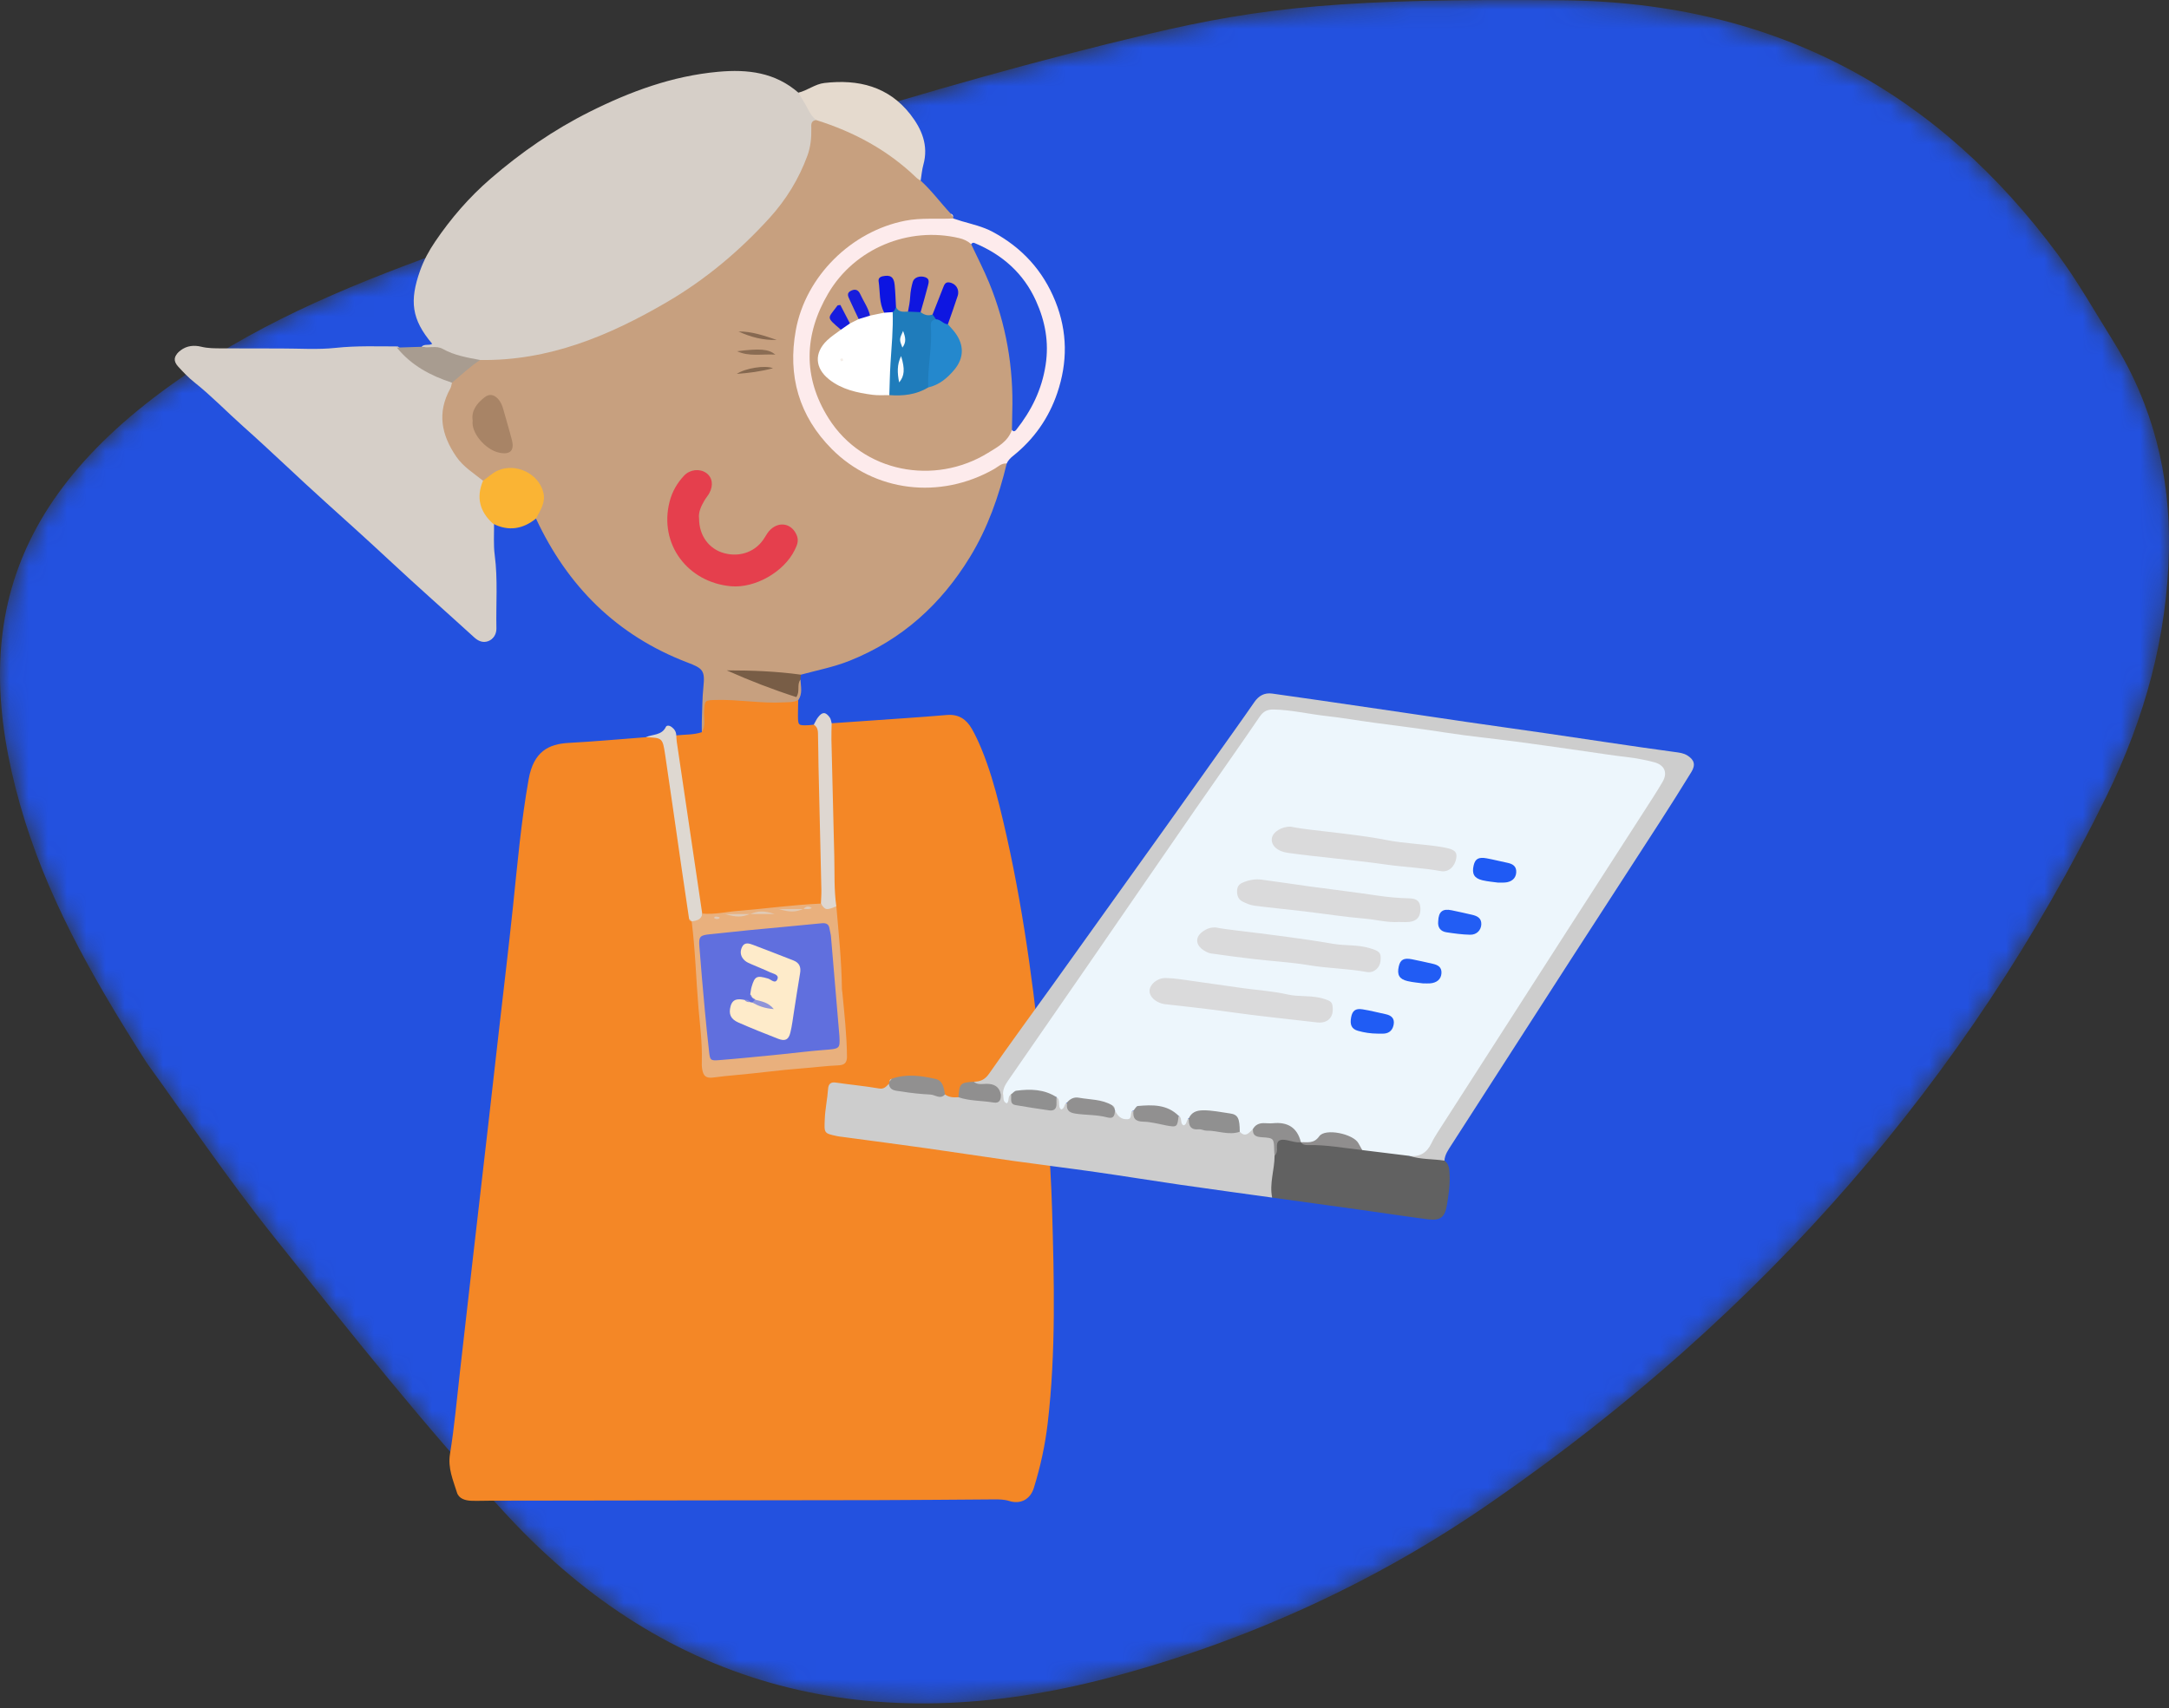 <svg xmlns="http://www.w3.org/2000/svg" width="113" height="89" viewBox="0 0 113 89" fill="none">
  <rect x="0" y="0" width="113" height="89" fill="#333333" stroke="none"/>
  <mask id="mask0_8486_44860" style="mask-type:alpha" maskUnits="userSpaceOnUse" x="0" y="0" width="113" height="89">
    <path d="M7.663 55.409C4.603 50.627 2.336 46.487 1.042 41.916C-1.601 32.577 0.434 25.209 11.197 18.536C15.659 15.769 20.654 13.94 25.672 12.195C36.906 8.288 48.196 4.529 59.849 1.77C65.815 0.357 70.18 -0.091 81.42 0.015C92.659 0.121 101.033 4.91 107.196 13.245C108.258 14.682 109.132 16.236 110.074 17.745C112.183 21.126 113.069 24.785 112.996 28.652C112.911 33.141 111.752 37.392 109.742 41.489C102.522 56.211 91.88 68.445 77.817 78.192C71.825 82.377 65.03 85.507 57.782 87.42C45.343 90.695 34.822 87.993 26.471 79.012C22.171 74.387 18.27 69.443 14.346 64.539C11.797 61.354 9.532 57.98 7.663 55.409Z" fill="white"/>
  </mask>
  <g mask="url(#mask0_8486_44860)">
    <path d="M7.663 55.409C4.603 50.627 2.336 46.487 1.042 41.916C-1.601 32.577 0.434 25.209 11.197 18.536C15.659 15.769 20.654 13.94 25.672 12.195C36.906 8.288 48.196 4.529 59.849 1.77C65.815 0.357 70.18 -0.091 81.42 0.015C92.659 0.121 101.033 4.91 107.196 13.245C108.258 14.682 109.132 16.236 110.074 17.745C112.183 21.126 113.069 24.785 112.996 28.652C112.911 33.141 111.752 37.392 109.742 41.489C102.522 56.211 91.88 68.445 77.817 78.192C71.825 82.377 65.03 85.507 57.782 87.42C45.343 90.695 34.822 87.993 26.471 79.012C22.171 74.387 18.27 69.443 14.346 64.539C11.797 61.354 9.532 57.98 7.663 55.409Z" fill="#2351DF"/>
  </g>
  <path fill-rule="evenodd" clip-rule="evenodd" d="M25.217 24.994C24.729 24.598 24.189 24.274 23.819 23.733C23.041 22.597 22.816 21.441 23.509 20.19C23.56 20.099 23.569 19.985 23.598 19.881C22.622 19.299 21.614 18.766 20.723 18.052C19.645 18.05 18.571 18.01 17.49 18.126C16.552 18.227 15.595 18.157 14.646 18.158C13.609 18.159 12.572 18.157 11.534 18.152C11.183 18.15 10.836 18.153 10.485 18.067C10.117 17.977 9.737 18.006 9.413 18.255C9.108 18.488 9.064 18.745 9.326 19.034C9.59 19.326 9.867 19.615 10.175 19.86C11.07 20.572 11.86 21.395 12.711 22.153C14.169 23.451 15.569 24.812 17.02 26.118C18.128 27.115 19.234 28.114 20.324 29.131C21.782 30.491 23.28 31.81 24.753 33.155C24.969 33.352 25.202 33.452 25.473 33.359C25.76 33.261 25.868 32.991 25.862 32.728C25.835 31.464 25.941 30.198 25.775 28.934C25.701 28.375 25.747 27.8 25.738 27.232C25.778 27.147 25.783 27.053 25.724 26.987C25.266 26.477 25.169 25.884 25.291 25.234C25.307 25.147 25.273 25.065 25.217 24.994Z" fill="#D6CFC8"/>
  <path fill-rule="evenodd" clip-rule="evenodd" d="M33.645 38.414C32.303 38.516 30.962 38.638 29.619 38.711C28.596 38.768 27.8 39.147 27.541 40.606C27.146 42.823 26.952 45.067 26.718 47.306C26.496 49.413 26.242 51.517 26.002 53.623C25.807 55.338 25.614 57.053 25.418 58.768C25.169 60.939 24.917 63.109 24.668 65.28C24.432 67.342 24.2 69.404 23.964 71.466C23.799 72.899 23.676 74.338 23.444 75.76C23.323 76.503 23.605 77.121 23.806 77.771C23.906 78.093 24.24 78.191 24.564 78.201C24.895 78.212 25.227 78.197 25.558 78.196C32.272 78.187 38.986 78.181 45.7 78.168C47.732 78.164 49.764 78.141 51.795 78.129C52.059 78.128 52.317 78.129 52.579 78.212C53.169 78.399 53.676 78.127 53.861 77.532C54.205 76.424 54.451 75.295 54.585 74.14C55.016 70.434 54.92 66.716 54.81 63.001C54.731 60.337 54.495 57.679 54.217 55.026C53.757 50.633 53.138 46.268 52.067 41.976C51.818 40.978 51.53 39.991 51.138 39.038C50.989 38.675 50.824 38.314 50.628 37.973C50.348 37.485 49.949 37.204 49.331 37.256C47.881 37.38 46.428 37.47 44.976 37.573C44.426 37.612 43.876 37.65 43.325 37.688C43.101 37.887 43.114 38.158 43.111 38.417C43.101 39.291 43.033 40.171 43.127 41.036C43.294 42.585 43.211 44.134 43.234 45.682C43.241 46.187 43.29 46.684 43.363 47.181C43.614 49.453 43.666 51.74 43.904 54.014C44.027 55.185 43.906 55.314 42.703 55.411C40.969 55.551 39.24 55.741 37.507 55.887C36.896 55.939 36.788 55.849 36.755 55.207C36.651 53.099 36.399 51.001 36.33 48.891C36.323 48.671 36.273 48.458 36.22 48.246C36.205 48.172 36.184 48.099 36.161 48.026C36.133 47.916 36.106 47.806 36.085 47.695C35.661 45.021 35.281 42.341 34.893 39.662C34.874 39.532 34.861 39.402 34.839 39.273C34.68 38.313 34.678 38.312 33.645 38.414Z" fill="#F48726"/>
  <path fill-rule="evenodd" clip-rule="evenodd" d="M41.589 36.478C41.824 36.145 41.72 35.776 41.704 35.417C41.682 35.418 41.648 35.411 41.64 35.422C41.16 36.053 41.158 36.057 40.326 35.746C39.693 35.509 39.059 35.276 38.391 35.024C39.382 35.148 40.34 35.189 41.298 35.254C41.454 35.265 41.606 35.275 41.729 35.154C42.578 34.924 43.442 34.758 44.265 34.429C46.988 33.34 49.029 31.49 50.537 29.018C51.461 27.504 52.036 25.862 52.447 24.154C52.071 23.891 51.835 24.232 51.572 24.372C48.823 25.84 45.654 25.386 43.496 23.325C40.753 20.704 40.88 16.046 43.738 13.471C45.154 12.195 46.791 11.512 48.723 11.559C49.042 11.567 49.391 11.649 49.665 11.383C49.656 11.355 49.656 11.327 49.664 11.299C49.643 11.226 49.598 11.172 49.532 11.135C49.001 10.568 48.543 9.937 47.965 9.413C47.491 8.613 46.729 8.112 45.962 7.662C44.872 7.023 43.786 6.337 42.489 6.146C42.182 6.192 42.103 6.421 42.102 6.673C42.093 8.481 41.148 9.894 40.021 11.159C37.234 14.285 33.811 16.501 29.815 17.834C28.278 18.347 26.692 18.582 25.075 18.631C24.409 18.91 23.892 19.373 23.451 19.928C22.355 21.968 23.083 24.205 25.131 25.1C25.396 25.114 25.566 24.922 25.77 24.806C26.424 24.435 27.099 24.487 27.653 24.953C28.148 25.37 28.239 25.829 27.973 26.589C27.924 26.73 27.846 26.868 27.925 27.023C29.566 30.541 32.128 33.113 35.812 34.52C36.619 34.828 36.737 34.933 36.645 35.802C36.583 36.39 36.59 36.977 36.563 37.564C36.554 37.76 36.564 37.956 36.565 38.152C37.002 38.012 36.884 37.629 36.879 37.341C36.869 36.819 37.108 36.655 37.6 36.661C38.637 36.675 39.665 36.872 40.705 36.795C41.03 36.771 41.382 36.822 41.589 36.478Z" fill="#C7A07F"/>
  <path fill-rule="evenodd" clip-rule="evenodd" d="M25.015 18.758C28.583 18.813 31.722 17.503 34.72 15.755C36.749 14.573 38.527 13.08 40.097 11.35C40.957 10.403 41.619 9.324 42.062 8.117C42.232 7.654 42.277 7.185 42.267 6.702C42.263 6.506 42.231 6.293 42.518 6.256C42.306 5.719 42.134 5.157 41.594 4.828C40.382 3.775 38.969 3.599 37.412 3.741C35.019 3.959 32.833 4.769 30.724 5.823C28.854 6.759 27.147 7.938 25.561 9.309C24.438 10.281 23.492 11.377 22.668 12.593C22.346 13.066 22.074 13.572 21.885 14.104C21.329 15.671 21.433 16.637 22.517 17.915C22.347 18.025 22.11 17.898 21.961 18.07C22.982 18.288 23.897 18.964 25.015 18.758Z" fill="#D6CFC8"/>
  <path fill-rule="evenodd" clip-rule="evenodd" d="M25.166 25.05C24.678 24.655 24.139 24.331 23.768 23.79C22.991 22.654 22.765 21.499 23.458 20.248C23.509 20.157 23.518 20.043 23.547 19.94C22.571 19.357 21.563 18.825 20.672 18.111C19.594 18.11 18.521 18.069 17.439 18.185C16.501 18.286 15.544 18.216 14.595 18.217C13.558 18.218 12.521 18.216 11.484 18.211C11.132 18.209 10.785 18.212 10.434 18.126C10.066 18.036 9.687 18.065 9.362 18.314C9.057 18.547 9.014 18.804 9.275 19.093C9.54 19.385 9.816 19.674 10.124 19.919C11.019 20.63 11.809 21.453 12.66 22.211C14.118 23.508 15.518 24.869 16.969 26.174C18.077 27.171 19.183 28.169 20.274 29.186C21.731 30.546 23.229 31.865 24.702 33.209C24.918 33.406 25.151 33.505 25.422 33.413C25.709 33.315 25.817 33.045 25.811 32.782C25.784 31.518 25.89 30.253 25.724 28.989C25.65 28.43 25.696 27.855 25.687 27.288C25.727 27.203 25.732 27.109 25.673 27.043C25.215 26.534 25.117 25.94 25.24 25.291C25.256 25.203 25.222 25.121 25.166 25.05Z" fill="#D6CFC8"/>
  <path fill-rule="evenodd" clip-rule="evenodd" d="M41.586 36.478C41.342 36.606 41.076 36.584 40.812 36.599C39.643 36.662 38.486 36.443 37.319 36.472C36.7 36.488 36.716 36.48 36.68 37.075C36.659 37.434 36.783 37.814 36.561 38.153C36.13 38.297 35.677 38.268 35.234 38.319C35.05 38.496 35.087 38.718 35.117 38.933C35.495 41.629 35.881 44.324 36.3 47.014C36.337 47.249 36.37 47.492 36.547 47.679C37.222 47.956 37.894 47.67 38.558 47.624C39.759 47.542 40.961 47.422 42.159 47.286C42.398 47.259 42.648 47.292 42.842 47.103C43.008 46.85 42.991 46.563 42.995 46.282C43.035 43.739 42.784 41.202 42.851 38.658C42.86 38.304 42.868 37.896 42.393 37.759C42.307 37.769 42.222 37.784 42.136 37.787C41.575 37.809 41.573 37.808 41.572 37.248C41.572 36.991 41.581 36.735 41.586 36.478Z" fill="#F48726"/>
  <path fill-rule="evenodd" clip-rule="evenodd" d="M49.663 11.383C48.83 11.428 47.998 11.337 47.16 11.501C44.343 12.053 41.97 14.403 41.46 17.204C41.026 19.585 41.627 21.68 43.336 23.399C45.554 25.629 48.966 26.052 51.797 24.437C52.003 24.32 52.174 24.124 52.445 24.154C52.519 23.99 52.644 23.863 52.781 23.754C53.869 22.884 54.639 21.783 55.081 20.48C55.621 18.886 55.622 17.293 54.983 15.704C54.336 14.094 53.239 12.9 51.718 12.082C51.215 11.811 50.649 11.684 50.1 11.524C49.953 11.481 49.809 11.431 49.663 11.383Z" fill="#FDEBEC"/>
  <path fill-rule="evenodd" clip-rule="evenodd" d="M41.594 4.829C41.765 5.121 41.949 5.406 42.102 5.707C42.209 5.918 42.337 6.105 42.519 6.256C44.49 6.872 46.262 7.827 47.751 9.267C47.812 9.326 47.892 9.365 47.964 9.414C48.01 9.136 48.031 8.852 48.106 8.582C48.384 7.579 48.022 6.725 47.432 5.965C46.294 4.502 44.719 4.119 42.949 4.324C42.463 4.38 42.067 4.715 41.594 4.829Z" fill="#E5DACE"/>
  <path fill-rule="evenodd" clip-rule="evenodd" d="M25.165 25.05C24.797 25.92 24.992 26.661 25.686 27.288C26.491 27.695 27.232 27.576 27.921 27.023C28.14 26.602 28.431 26.206 28.311 25.68C28.081 24.679 26.866 24.093 25.917 24.527C25.631 24.658 25.417 24.878 25.165 25.05Z" fill="#FAB434"/>
  <path fill-rule="evenodd" clip-rule="evenodd" d="M36.584 47.603C36.141 44.617 35.698 41.631 35.257 38.644C35.241 38.537 35.24 38.427 35.233 38.319C35.229 38.129 35.134 37.989 34.986 37.878C34.886 37.802 34.736 37.781 34.691 37.875C34.476 38.328 34 38.251 33.645 38.414C34.505 38.446 34.52 38.444 34.653 39.328C34.941 41.25 35.21 43.174 35.489 45.096C35.624 46.025 35.763 46.953 35.9 47.882C35.937 47.932 35.98 47.976 36.028 48.014L36.03 48.014C36.419 48.147 36.637 48.055 36.584 47.603Z" fill="#DED8D1"/>
  <path fill-rule="evenodd" clip-rule="evenodd" d="M42.396 37.759C42.647 37.913 42.611 38.17 42.618 38.403C42.634 38.903 42.631 39.404 42.642 39.905C42.691 42.059 42.745 44.213 42.792 46.368C42.797 46.606 42.776 46.846 42.767 47.084C42.895 47.609 43.096 47.644 43.571 47.225C43.445 46.359 43.486 45.486 43.464 44.615C43.411 42.589 43.362 40.563 43.315 38.537C43.309 38.254 43.323 37.971 43.328 37.687C43.297 37.586 43.289 37.468 43.23 37.387C43.011 37.087 42.846 37.083 42.622 37.37C42.53 37.487 42.47 37.629 42.396 37.759Z" fill="#DED7D1"/>
  <path fill-rule="evenodd" clip-rule="evenodd" d="M20.674 18.111C21.426 19.039 22.429 19.579 23.549 19.94C24.035 19.543 24.483 19.099 25.016 18.758C24.346 18.633 23.674 18.521 23.067 18.181C22.721 17.987 22.325 18.158 21.961 18.07C21.532 18.084 21.103 18.098 20.674 18.111Z" fill="#A89C90"/>
  <path fill-rule="evenodd" clip-rule="evenodd" d="M41.726 35.155C40.448 34.979 39.163 34.931 37.862 34.931C39.052 35.464 40.259 35.929 41.487 36.324C41.695 36.021 41.498 35.676 41.7 35.417C41.709 35.33 41.717 35.242 41.726 35.155Z" fill="#785D46"/>
  <path fill-rule="evenodd" clip-rule="evenodd" d="M49.529 11.135C49.574 11.189 49.618 11.244 49.662 11.299C49.654 11.216 49.61 11.161 49.529 11.135Z" fill="#FDEBEC"/>
  <path fill-rule="evenodd" clip-rule="evenodd" d="M43.572 47.225C43.052 47.441 42.988 47.43 42.767 47.084C41.33 47.145 39.906 47.346 38.474 47.46C37.847 47.51 37.224 47.664 36.588 47.603C36.547 47.93 36.289 47.97 36.034 48.014C36.226 49.505 36.261 51.008 36.388 52.504C36.466 53.412 36.586 54.326 36.564 55.244C36.56 55.397 36.556 55.552 36.581 55.702C36.642 56.075 36.781 56.195 37.171 56.145C37.564 56.094 37.955 56.05 38.35 56.017C39.487 55.919 40.619 55.756 41.757 55.672C42.393 55.625 43.026 55.539 43.662 55.513C43.996 55.5 44.129 55.383 44.126 55.044C44.114 53.931 43.991 52.828 43.885 51.722C43.879 51.657 43.863 51.593 43.862 51.528C43.846 50.088 43.694 48.658 43.572 47.225Z" fill="#E9B07D"/>
  <path fill-rule="evenodd" clip-rule="evenodd" d="M36.031 48.014C35.989 47.97 35.946 47.926 35.903 47.882C35.909 47.961 35.954 48.003 36.031 48.014Z" fill="#E9B07D"/>
  <path fill-rule="evenodd" clip-rule="evenodd" d="M36.42 27.023C36.375 26.697 36.522 26.381 36.702 26.076C36.779 25.944 36.883 25.827 36.955 25.694C37.181 25.278 37.11 24.864 36.786 24.64C36.45 24.406 35.945 24.461 35.643 24.78C35.275 25.168 35.017 25.622 34.884 26.14C34.315 28.369 35.843 30.346 38.08 30.547C39.341 30.66 40.84 29.802 41.399 28.666C41.51 28.44 41.627 28.202 41.518 27.917C41.281 27.299 40.636 27.136 40.149 27.587C40.019 27.707 39.93 27.856 39.839 28.008C39.405 28.735 38.576 29.052 37.73 28.825C36.942 28.614 36.42 27.912 36.42 27.023Z" fill="#E53F4D"/>
  <path fill-rule="evenodd" clip-rule="evenodd" d="M24.625 21.924C24.535 22.552 25.29 23.437 26.01 23.588C26.584 23.708 26.81 23.475 26.667 22.922C26.531 22.394 26.371 21.873 26.227 21.348C26.168 21.134 26.089 20.931 25.931 20.769C25.709 20.541 25.48 20.515 25.228 20.716C24.832 21.03 24.544 21.405 24.625 21.924Z" fill="#A88466"/>
  <path fill-rule="evenodd" clip-rule="evenodd" d="M38.402 18.302C39.025 18.591 39.666 18.442 40.396 18.477C40.035 18.186 39.598 18.151 38.402 18.302Z" fill="#8A6C53"/>
  <path fill-rule="evenodd" clip-rule="evenodd" d="M38.475 17.273C39.106 17.563 39.763 17.739 40.463 17.711C39.816 17.492 39.171 17.264 38.475 17.273Z" fill="#876951"/>
  <path fill-rule="evenodd" clip-rule="evenodd" d="M38.385 19.482C39.008 19.438 39.618 19.36 40.271 19.187C39.863 19.023 38.85 19.176 38.385 19.482Z" fill="#85684F"/>
  <path fill-rule="evenodd" clip-rule="evenodd" d="M50.593 12.722C50.413 12.555 50.208 12.463 49.96 12.405C47.329 11.787 44.528 12.947 43.153 15.282C41.886 17.435 41.818 19.649 43.164 21.791C44.954 24.64 48.698 25.308 51.467 23.602C51.966 23.295 52.507 23.014 52.718 22.405C52.905 22.243 52.906 22.021 52.914 21.803C53.025 18.825 52.491 15.985 51.069 13.334C50.945 13.103 50.84 12.859 50.593 12.722Z" fill="#C7A07F"/>
  <path fill-rule="evenodd" clip-rule="evenodd" d="M50.595 12.722C50.909 13.392 51.251 14.051 51.532 14.734C52.42 16.899 52.81 19.156 52.737 21.491C52.728 21.796 52.726 22.101 52.72 22.405C52.791 22.498 52.874 22.483 52.936 22.406C53.733 21.402 54.278 20.305 54.475 19.013C54.657 17.825 54.452 16.738 53.97 15.672C53.319 14.233 52.214 13.263 50.762 12.659C50.696 12.631 50.637 12.665 50.595 12.722Z" fill="#2351DF"/>
  <path fill-rule="evenodd" clip-rule="evenodd" d="M43.732 53.994C43.572 52.093 43.433 50.441 43.291 48.789C43.28 48.659 43.235 48.533 43.218 48.403C43.185 48.157 43.052 48.084 42.806 48.109C41.534 48.237 40.261 48.349 38.99 48.472C38.332 48.536 37.676 48.615 37.018 48.678C36.472 48.731 36.396 48.789 36.435 49.312C36.521 50.444 36.623 51.574 36.726 52.704C36.789 53.399 36.865 54.093 36.94 54.787C36.989 55.239 37.007 55.277 37.466 55.24C38.542 55.155 39.616 55.044 40.69 54.938C41.413 54.867 42.134 54.771 42.859 54.716C43.762 54.648 43.763 54.662 43.732 53.994Z" fill="#606FDE"/>
  <path fill-rule="evenodd" clip-rule="evenodd" d="M41.862 47.366H40.563C41.176 47.543 41.417 47.534 41.857 47.361L41.862 47.366Z" fill="#E1CAB5"/>
  <path fill-rule="evenodd" clip-rule="evenodd" d="M39.076 47.625H40.362C39.766 47.447 39.534 47.455 39.08 47.629L39.076 47.625Z" fill="#E1CAB5"/>
  <path fill-rule="evenodd" clip-rule="evenodd" d="M39.077 47.629H37.781C38.39 47.805 38.633 47.796 39.073 47.624L39.077 47.629Z" fill="#E1CAB5"/>
  <path fill-rule="evenodd" clip-rule="evenodd" d="M37.335 47.889C37.421 47.88 37.49 47.877 37.492 47.809C37.492 47.793 37.39 47.766 37.334 47.76C37.279 47.755 37.204 47.769 37.207 47.834C37.208 47.858 37.306 47.877 37.335 47.889Z" fill="#E1CAB6"/>
  <path fill-rule="evenodd" clip-rule="evenodd" d="M41.855 47.361C41.996 47.353 42.144 47.406 42.292 47.311C42.122 47.194 41.984 47.222 41.859 47.366L41.855 47.361Z" fill="#E1CCB9"/>
  <path fill-rule="evenodd" clip-rule="evenodd" d="M43.807 17.18C43.565 17.365 43.302 17.53 43.084 17.741C42.405 18.397 42.454 19.183 43.193 19.769C43.857 20.296 44.654 20.467 45.468 20.573C45.75 20.61 46.041 20.585 46.328 20.589C46.433 20.504 46.527 20.394 46.525 20.264C46.508 19.057 46.77 17.861 46.684 16.651C46.673 16.498 46.63 16.353 46.529 16.231C46.358 16.136 46.197 16.119 46.062 16.293C45.816 16.344 45.571 16.395 45.325 16.446C45.078 16.345 44.885 16.415 44.735 16.626C44.583 16.702 44.431 16.778 44.279 16.854C44.023 16.823 43.882 16.954 43.807 17.18Z" fill="white"/>
  <path fill-rule="evenodd" clip-rule="evenodd" d="M46.506 16.262C46.538 17.161 46.447 18.054 46.392 18.949C46.358 19.494 46.351 20.042 46.332 20.588C47.045 20.643 47.732 20.568 48.358 20.189C48.677 19.499 48.62 18.753 48.679 18.026C48.713 17.594 48.657 17.156 48.794 16.733C48.822 16.561 48.773 16.433 48.589 16.384C48.355 16.48 48.152 16.408 47.963 16.266C47.752 16.071 47.532 16.07 47.305 16.237C47.06 16.247 46.804 16.285 46.679 15.993C46.528 16.024 46.504 16.135 46.506 16.262Z" fill="#1F7CBB"/>
  <path fill-rule="evenodd" clip-rule="evenodd" d="M48.762 16.635C48.65 16.656 48.547 16.695 48.51 16.812C48.49 16.873 48.486 16.942 48.491 17.006C48.58 18.073 48.315 19.124 48.356 20.189C48.94 20.056 49.368 19.689 49.731 19.25C50.228 18.647 50.23 17.972 49.764 17.342C49.648 17.185 49.511 17.045 49.383 16.897C49.221 16.707 49.076 16.475 48.762 16.635Z" fill="#2488CD"/>
  <path fill-rule="evenodd" clip-rule="evenodd" d="M48.761 16.636C49.005 16.638 49.141 16.89 49.382 16.898C49.553 16.405 49.733 15.915 49.893 15.418C50.003 15.078 49.792 14.761 49.446 14.715C49.242 14.689 49.192 14.846 49.135 14.987C48.951 15.452 48.769 15.918 48.586 16.384C48.644 16.468 48.703 16.552 48.761 16.636Z" fill="#0E16E1"/>
  <path fill-rule="evenodd" clip-rule="evenodd" d="M46.506 16.263C46.606 16.199 46.641 16.095 46.679 15.993C46.657 15.606 46.648 15.218 46.608 14.833C46.567 14.427 46.387 14.313 45.994 14.394C45.842 14.425 45.752 14.508 45.774 14.656C45.857 15.204 45.789 15.779 46.067 16.293C46.213 16.283 46.36 16.273 46.506 16.263Z" fill="#0C14E2"/>
  <path fill-rule="evenodd" clip-rule="evenodd" d="M47.304 16.237C47.523 16.247 47.742 16.256 47.961 16.266C48.091 15.804 48.227 15.344 48.346 14.88C48.388 14.716 48.441 14.526 48.201 14.444C47.926 14.349 47.62 14.45 47.552 14.692C47.481 14.942 47.432 15.204 47.418 15.463C47.403 15.726 47.355 15.981 47.304 16.237Z" fill="#0F16E0"/>
  <path fill-rule="evenodd" clip-rule="evenodd" d="M44.736 16.626C44.932 16.566 45.129 16.506 45.326 16.446C45.236 16.039 44.987 15.703 44.819 15.331C44.724 15.121 44.579 15.037 44.349 15.143C44.073 15.269 44.192 15.457 44.269 15.63C44.418 15.964 44.58 16.294 44.736 16.626Z" fill="#181DDD"/>
  <path fill-rule="evenodd" clip-rule="evenodd" d="M43.808 17.179C43.965 17.071 44.121 16.963 44.279 16.854C44.111 16.53 43.944 16.206 43.781 15.892C43.707 15.906 43.646 15.899 43.628 15.924C43.121 16.62 43.006 16.491 43.808 17.179Z" fill="#161CDF"/>
  <path fill-rule="evenodd" clip-rule="evenodd" d="M39.191 52.238C39.151 52.237 39.112 52.228 39.075 52.213C38.994 52.145 38.877 52.166 38.793 52.104C38.47 52.042 38.171 52.024 38.061 52.435C37.954 52.832 38.057 53.1 38.467 53.28C39.15 53.579 39.843 53.858 40.539 54.127C40.904 54.269 41.084 54.18 41.176 53.807C41.264 53.449 41.306 53.079 41.364 52.713C41.47 52.047 41.568 51.38 41.682 50.715C41.738 50.389 41.648 50.165 41.324 50.041C40.627 49.775 39.935 49.494 39.235 49.234C39.034 49.159 38.79 49.075 38.659 49.345C38.532 49.607 38.585 49.862 38.807 50.056C38.903 50.141 39.032 50.192 39.152 50.245C39.474 50.387 39.803 50.512 40.12 50.663C40.283 50.741 40.593 50.781 40.503 51.016C40.395 51.298 40.168 51.034 40.012 50.989C39.427 50.819 39.321 50.86 39.156 51.427C39.12 51.551 39.109 51.683 39.086 51.811C39.112 51.867 39.167 51.906 39.178 51.971L39.194 51.988C39.251 52.011 39.3 52.044 39.34 52.09L39.339 52.09C39.449 52.228 39.616 52.27 39.77 52.362C39.585 52.246 39.382 52.275 39.191 52.238Z" fill="#FEEBCA"/>
  <path fill-rule="evenodd" clip-rule="evenodd" d="M39.191 52.238C39.509 52.418 39.843 52.547 40.316 52.581C40.011 52.212 39.661 52.18 39.339 52.09C39.29 52.14 39.24 52.189 39.191 52.238Z" fill="#8F94D8"/>
  <path fill-rule="evenodd" clip-rule="evenodd" d="M38.794 52.104C38.865 52.197 38.962 52.23 39.077 52.213C39.008 52.111 38.91 52.085 38.794 52.104Z" fill="#8F94D8"/>
  <path fill-rule="evenodd" clip-rule="evenodd" d="M39.179 51.971C39.148 51.917 39.117 51.864 39.087 51.811C39.083 51.883 39.115 51.936 39.179 51.971Z" fill="#8F94D8"/>
  <path fill-rule="evenodd" clip-rule="evenodd" d="M39.343 52.09C39.294 52.056 39.246 52.022 39.197 51.988C39.225 52.051 39.273 52.086 39.343 52.09Z" fill="#8F94D8"/>
  <path fill-rule="evenodd" clip-rule="evenodd" d="M43.933 18.779C43.917 18.742 43.909 18.686 43.881 18.674C43.855 18.664 43.809 18.701 43.772 18.716C43.789 18.753 43.797 18.81 43.824 18.822C43.85 18.832 43.896 18.796 43.933 18.779Z" fill="#F5EEE8"/>
  <path fill-rule="evenodd" clip-rule="evenodd" d="M46.946 18.553C46.725 18.995 46.746 19.44 46.844 19.927C47.121 19.594 47.154 19.239 46.946 18.553Z" fill="#FAFCFE"/>
  <path fill-rule="evenodd" clip-rule="evenodd" d="M47.048 17.243C46.847 17.689 46.847 17.69 47.012 18.112C47.229 17.822 47.177 17.584 47.048 17.243Z" fill="#F7FBFD"/>
  <path fill-rule="evenodd" clip-rule="evenodd" d="M66.277 62.403C64.668 62.179 63.058 61.961 61.45 61.728C60 61.518 58.554 61.281 57.103 61.074C55.652 60.867 54.197 60.689 52.745 60.485C51.249 60.275 49.756 60.041 48.26 59.831C46.808 59.626 45.354 59.438 43.901 59.242C43.81 59.23 43.718 59.222 43.629 59.203C42.907 59.053 42.941 59.045 42.969 58.307C42.99 57.776 43.105 57.261 43.142 56.736C43.159 56.497 43.266 56.367 43.549 56.41C44.296 56.522 45.05 56.587 45.794 56.717C46.065 56.765 46.164 56.612 46.308 56.476C47.249 56.842 48.277 56.746 49.233 57.028C49.443 57.183 49.684 57.191 49.93 57.173C50.362 57.045 50.791 57.138 51.215 57.209C51.523 57.26 51.806 57.255 52.051 57.035C52.106 57.001 52.167 56.985 52.231 56.99C52.364 57.278 52.579 56.902 52.731 57.048C53.195 57.756 53.971 57.502 54.613 57.636C54.853 57.687 54.859 57.346 54.984 57.193C55.295 57.074 55.357 57.55 55.652 57.472C56.368 58.128 57.198 58.051 58.048 57.844C58.626 58.084 58.626 58.084 59.083 57.861C59.624 58.426 60.837 58.593 61.333 58.169C61.599 58.052 61.779 58.355 62.032 58.313C62.27 58.711 62.689 58.716 63.069 58.756C63.549 58.807 64.031 58.853 64.514 58.877C64.808 58.98 65.091 58.71 65.386 58.851C65.467 58.893 65.538 58.953 65.624 58.985C66.539 59.322 66.539 59.322 66.588 60.272C66.504 60.985 66.551 61.718 66.277 62.403Z" fill="#CDCDCD"/>
  <path fill-rule="evenodd" clip-rule="evenodd" d="M52.255 57.034H52.142C51.833 56.84 51.533 56.638 51.14 56.638C50.969 56.638 50.76 56.615 50.731 56.365C51.069 56.362 51.311 56.261 51.529 55.947C52.605 54.401 53.722 52.883 54.821 51.351C56.789 48.606 58.755 45.86 60.719 43.111C61.948 41.391 63.17 39.666 64.395 37.943C64.714 37.493 65.033 37.043 65.346 36.588C65.574 36.256 65.87 36.082 66.284 36.141C67.101 36.259 67.918 36.371 68.735 36.49C70.164 36.697 71.593 36.906 73.022 37.117C74.156 37.283 75.289 37.456 76.423 37.62C77.83 37.825 79.238 38.021 80.645 38.224C81.689 38.375 82.731 38.534 83.775 38.687C84.931 38.856 86.088 39.03 87.246 39.184C87.478 39.215 87.704 39.238 87.904 39.363C88.272 39.591 88.347 39.853 88.115 40.23C87.585 41.092 87.046 41.948 86.498 42.798C84.964 45.175 83.42 47.545 81.886 49.921C79.791 53.167 77.7 56.416 75.612 59.666C75.453 59.915 75.272 60.163 75.252 60.477C74.626 60.75 74.031 60.607 73.445 60.347C73.427 60.301 73.416 60.23 73.44 60.222C74.265 59.95 74.571 59.198 74.988 58.55C78.753 52.7 82.502 46.839 86.247 40.976C86.71 40.25 86.59 39.949 85.729 39.801C83.503 39.419 81.261 39.147 79.025 38.838C76.104 38.435 73.183 38.038 70.26 37.646C69.142 37.496 68.02 37.367 66.908 37.173C66.212 37.051 65.788 37.361 65.42 37.914C63.364 41.002 61.212 44.024 59.117 47.085C57.009 50.164 54.877 53.227 52.757 56.299C52.588 56.543 52.506 56.847 52.255 57.034Z" fill="#CDCDCD"/>
  <path fill-rule="evenodd" clip-rule="evenodd" d="M73.427 60.229C74.02 60.424 74.645 60.383 75.252 60.477C75.506 60.665 75.508 60.942 75.521 61.22C75.547 61.751 75.467 62.272 75.381 62.793C75.275 63.429 75.041 63.618 74.388 63.534C73.251 63.387 72.117 63.213 70.981 63.054C69.413 62.835 67.845 62.62 66.277 62.403C66.123 61.664 66.403 60.95 66.403 60.221C66.543 59.119 66.543 59.119 67.672 59.361C67.748 59.373 67.822 59.392 67.896 59.414C68.929 59.507 69.964 59.581 70.992 59.731C71.808 59.879 72.671 59.792 73.427 60.229Z" fill="#616161"/>
  <path fill-rule="evenodd" clip-rule="evenodd" d="M49.233 57.027C48.986 57.305 48.724 57.046 48.474 57.034C47.957 57.009 47.441 56.953 46.931 56.869C46.688 56.828 46.358 56.851 46.308 56.475C46.319 56.438 46.329 56.4 46.339 56.362C46.356 56.294 46.409 56.253 46.459 56.21C47.216 55.943 47.978 56.05 48.729 56.217C49.127 56.306 49.175 56.688 49.233 57.027Z" fill="#919090"/>
  <path fill-rule="evenodd" clip-rule="evenodd" d="M50.731 56.365C50.929 56.539 51.17 56.477 51.394 56.475C51.792 56.473 52.064 56.618 52.142 57.034C52.152 57.3 52.079 57.503 51.758 57.449C51.15 57.346 50.522 57.376 49.93 57.173C49.987 56.453 50.029 56.41 50.731 56.365Z" fill="#908F8F"/>
  <path fill-rule="evenodd" clip-rule="evenodd" d="M46.459 56.21C46.419 56.261 46.379 56.312 46.339 56.363C46.339 56.281 46.382 56.232 46.459 56.21Z" fill="#CDCDCD"/>
  <path fill-rule="evenodd" clip-rule="evenodd" d="M73.427 60.229C72.608 60.128 71.788 60.027 70.969 59.927C70.542 59.531 70.094 59.206 69.458 59.248C69.225 59.264 69.004 59.237 68.81 59.402C68.493 59.672 68.138 59.638 67.775 59.519L67.774 59.518C67.145 58.55 66.214 58.677 65.276 58.829C65.076 59.017 64.895 59.29 64.589 58.973C64.16 58.206 63.269 57.86 62.392 58.124C62.239 58.17 62.106 58.278 61.935 58.267C61.789 58.346 61.861 58.578 61.667 58.639C61.452 58.544 61.616 58.236 61.403 58.14C60.637 57.897 59.873 57.642 59.052 57.865C58.821 57.93 59.031 58.299 58.743 58.319C58.403 58.344 58.217 58.14 58.089 57.859C58.035 57.841 57.986 57.814 57.94 57.782C57.866 57.737 57.789 57.699 57.708 57.667C57.017 57.45 56.318 57.314 55.592 57.45C55.426 57.51 55.488 57.75 55.288 57.813C55.067 57.658 55.294 57.31 55.04 57.168C54.251 57.117 53.476 56.836 52.672 57.027C52.48 57.124 52.601 57.369 52.456 57.493C52.227 57.408 52.298 57.196 52.255 57.034C52.244 56.767 52.356 56.543 52.503 56.331C53.862 54.366 55.224 52.403 56.58 50.436C58.472 47.694 60.356 44.948 62.25 42.208C63.373 40.583 64.519 38.973 65.63 37.34C65.831 37.044 66.052 36.962 66.374 36.97C67.296 36.992 68.191 37.21 69.102 37.31C69.944 37.402 70.779 37.552 71.619 37.663C72.867 37.828 74.116 37.986 75.361 38.18C76.56 38.367 77.77 38.482 78.974 38.641C80.064 38.785 81.152 38.944 82.241 39.098C83.102 39.219 83.962 39.357 84.825 39.459C85.283 39.514 85.732 39.599 86.175 39.716C86.721 39.861 86.897 40.261 86.613 40.746C86.323 41.242 86.008 41.723 85.697 42.206C84.367 44.274 83.033 46.34 81.703 48.408C79.429 51.945 77.157 55.484 74.885 59.023C74.774 59.197 74.667 59.376 74.579 59.563C74.347 60.054 73.981 60.3 73.427 60.229Z" fill="#EDF6FC"/>
  <path fill-rule="evenodd" clip-rule="evenodd" d="M61.935 58.267C62.08 57.962 62.324 57.862 62.655 57.856C63.139 57.846 63.607 57.954 64.079 58.018C64.5 58.075 64.584 58.276 64.589 58.973C64.005 59.174 63.437 58.904 62.858 58.915C62.726 58.917 62.589 58.832 62.46 58.845C62.008 58.891 61.917 58.633 61.935 58.267Z" fill="#909090"/>
  <path fill-rule="evenodd" clip-rule="evenodd" d="M52.672 57.027C52.763 56.96 52.848 56.847 52.946 56.834C53.675 56.737 54.392 56.75 55.04 57.168C55.04 57.282 55.038 57.396 55.041 57.51C55.049 57.774 54.915 57.895 54.661 57.858C54.077 57.774 53.493 57.686 52.912 57.584C52.572 57.523 52.714 57.229 52.672 57.027Z" fill="#909090"/>
  <path fill-rule="evenodd" clip-rule="evenodd" d="M59.053 57.866C59.127 57.784 59.197 57.637 59.278 57.63C60.04 57.563 60.799 57.541 61.403 58.141C61.338 58.732 61.318 58.746 60.757 58.643C60.36 58.57 59.962 58.453 59.563 58.447C59.124 58.44 59.007 58.248 59.053 57.866Z" fill="#919090"/>
  <path fill-rule="evenodd" clip-rule="evenodd" d="M58.061 57.746C58.068 57.784 58.078 57.822 58.088 57.859C58.07 58.11 58.038 58.319 57.683 58.224C57.149 58.081 56.59 58.109 56.045 58.03C55.627 57.97 55.548 57.796 55.592 57.45C55.748 57.252 55.96 57.154 56.2 57.198C56.784 57.304 57.401 57.272 57.937 57.591C57.986 57.636 58.039 57.679 58.061 57.746Z" fill="#919090"/>
  <path fill-rule="evenodd" clip-rule="evenodd" d="M65.276 58.829C65.4 58.608 65.598 58.521 65.842 58.523C66.001 58.524 66.161 58.544 66.318 58.528C67.083 58.452 67.586 58.751 67.774 59.518C67.523 59.55 67.293 59.46 67.053 59.413C66.706 59.345 66.504 59.403 66.525 59.786C66.534 59.939 66.534 60.101 66.404 60.221C66.396 60.129 66.385 60.038 66.383 59.947C66.368 59.316 66.37 59.298 65.742 59.258C65.44 59.238 65.25 59.17 65.276 58.829Z" fill="#908F8F"/>
  <path fill-rule="evenodd" clip-rule="evenodd" d="M67.775 59.519C68.118 59.501 68.444 59.611 68.731 59.206C69.04 58.771 70.508 59.084 70.771 59.57C70.835 59.69 70.903 59.808 70.969 59.926C70.026 59.825 69.091 59.643 68.136 59.667C67.997 59.67 67.863 59.646 67.775 59.519Z" fill="#908E8E"/>
  <path fill-rule="evenodd" clip-rule="evenodd" d="M67.237 43.074C67.957 43.218 68.688 43.276 69.414 43.366C70.344 43.481 71.279 43.583 72.197 43.765C73.212 43.967 74.246 43.975 75.259 44.163C75.774 44.258 75.922 44.39 75.869 44.714C75.798 45.148 75.471 45.467 75.063 45.391C74.116 45.215 73.154 45.185 72.202 45.048C71.299 44.919 70.385 44.823 69.475 44.722C68.679 44.634 67.882 44.551 67.09 44.439C66.534 44.361 66.212 44.044 66.26 43.687C66.305 43.355 66.767 43.065 67.237 43.074Z" fill="#DADADB"/>
  <path fill-rule="evenodd" clip-rule="evenodd" d="M72.868 48.042C72.266 48.08 71.683 47.914 71.088 47.866C70.041 47.78 68.999 47.613 67.954 47.489C67.09 47.386 66.224 47.306 65.361 47.193C65.139 47.164 64.916 47.073 64.716 46.967C64.493 46.847 64.431 46.623 64.452 46.372C64.472 46.126 64.622 46.029 64.838 45.949C65.127 45.841 65.421 45.796 65.719 45.835C66.558 45.944 67.395 46.075 68.233 46.19C69.412 46.351 70.595 46.491 71.771 46.667C72.319 46.749 72.863 46.797 73.416 46.81C73.843 46.82 73.987 46.983 74 47.331C74.016 47.755 73.828 47.994 73.421 48.038C73.238 48.057 73.052 48.041 72.868 48.042Z" fill="#DADADB"/>
  <path fill-rule="evenodd" clip-rule="evenodd" d="M69.434 52.589C69.44 53.062 69.117 53.334 68.617 53.275C67.095 53.097 65.568 52.946 64.051 52.73C62.94 52.571 61.826 52.453 60.712 52.326C60.689 52.324 60.665 52.323 60.643 52.319C60.208 52.237 59.883 51.94 59.889 51.63C59.895 51.302 60.278 50.956 60.73 50.962C61.185 50.967 61.641 51.05 62.094 51.112C63.001 51.236 63.905 51.371 64.811 51.497C65.559 51.601 66.321 51.646 67.054 51.814C67.688 51.96 68.339 51.844 68.964 52.044C69.35 52.167 69.429 52.21 69.434 52.589Z" fill="#DADADB"/>
  <path fill-rule="evenodd" clip-rule="evenodd" d="M63.359 48.33C63.628 48.387 63.99 48.432 64.354 48.476C66.058 48.684 67.763 48.887 69.453 49.179C70.089 49.288 70.736 49.215 71.363 49.407C71.857 49.557 71.967 49.627 71.922 50.076C71.888 50.426 71.579 50.717 71.201 50.648C70.209 50.466 69.198 50.462 68.203 50.296C67.256 50.138 66.291 50.086 65.336 49.975C64.586 49.888 63.837 49.788 63.089 49.681C62.958 49.662 62.826 49.591 62.711 49.518C62.267 49.234 62.256 48.809 62.687 48.52C62.859 48.406 63.047 48.31 63.359 48.33Z" fill="#DADADB"/>
  <path fill-rule="evenodd" clip-rule="evenodd" d="M74.927 48.007C74.944 47.502 75.156 47.332 75.628 47.432C75.986 47.507 76.344 47.584 76.699 47.668C76.959 47.73 77.183 47.837 77.173 48.16C77.163 48.468 76.934 48.713 76.588 48.706C76.178 48.697 75.767 48.641 75.361 48.579C75.038 48.531 74.893 48.318 74.927 48.007Z" fill="#225DF4"/>
  <path fill-rule="evenodd" clip-rule="evenodd" d="M78.031 45.988C77.814 45.957 77.513 45.936 77.224 45.866C76.797 45.762 76.674 45.529 76.773 45.097C76.853 44.751 77.029 44.647 77.453 44.725C77.815 44.791 78.172 44.884 78.533 44.958C78.809 45.015 79.01 45.136 78.992 45.457C78.975 45.769 78.752 45.964 78.389 45.987C78.297 45.993 78.205 45.988 78.031 45.988Z" fill="#1F5AF4"/>
  <path fill-rule="evenodd" clip-rule="evenodd" d="M71.766 53.859C71.418 53.857 71.075 53.807 70.744 53.712C70.412 53.617 70.318 53.397 70.392 53.003C70.457 52.666 70.616 52.535 70.979 52.592C71.387 52.656 71.788 52.761 72.193 52.847C72.478 52.908 72.66 53.059 72.609 53.372C72.565 53.647 72.408 53.833 72.111 53.858C71.997 53.867 71.881 53.859 71.766 53.859Z" fill="#205CF4"/>
  <path fill-rule="evenodd" clip-rule="evenodd" d="M74.14 51.242C73.917 51.21 73.616 51.19 73.326 51.121C72.895 51.019 72.774 50.791 72.874 50.354C72.953 50.007 73.133 49.902 73.552 49.983C73.913 50.052 74.271 50.139 74.631 50.217C74.9 50.276 75.117 50.384 75.097 50.711C75.078 51.024 74.854 51.218 74.492 51.241C74.4 51.247 74.308 51.242 74.14 51.242Z" fill="#215CF4"/>
  <path fill-rule="evenodd" clip-rule="evenodd" d="M58.062 57.746C58.02 57.694 57.979 57.642 57.937 57.59C58.014 57.614 58.057 57.664 58.062 57.746Z" fill="#CDCDCD"/>
</svg>